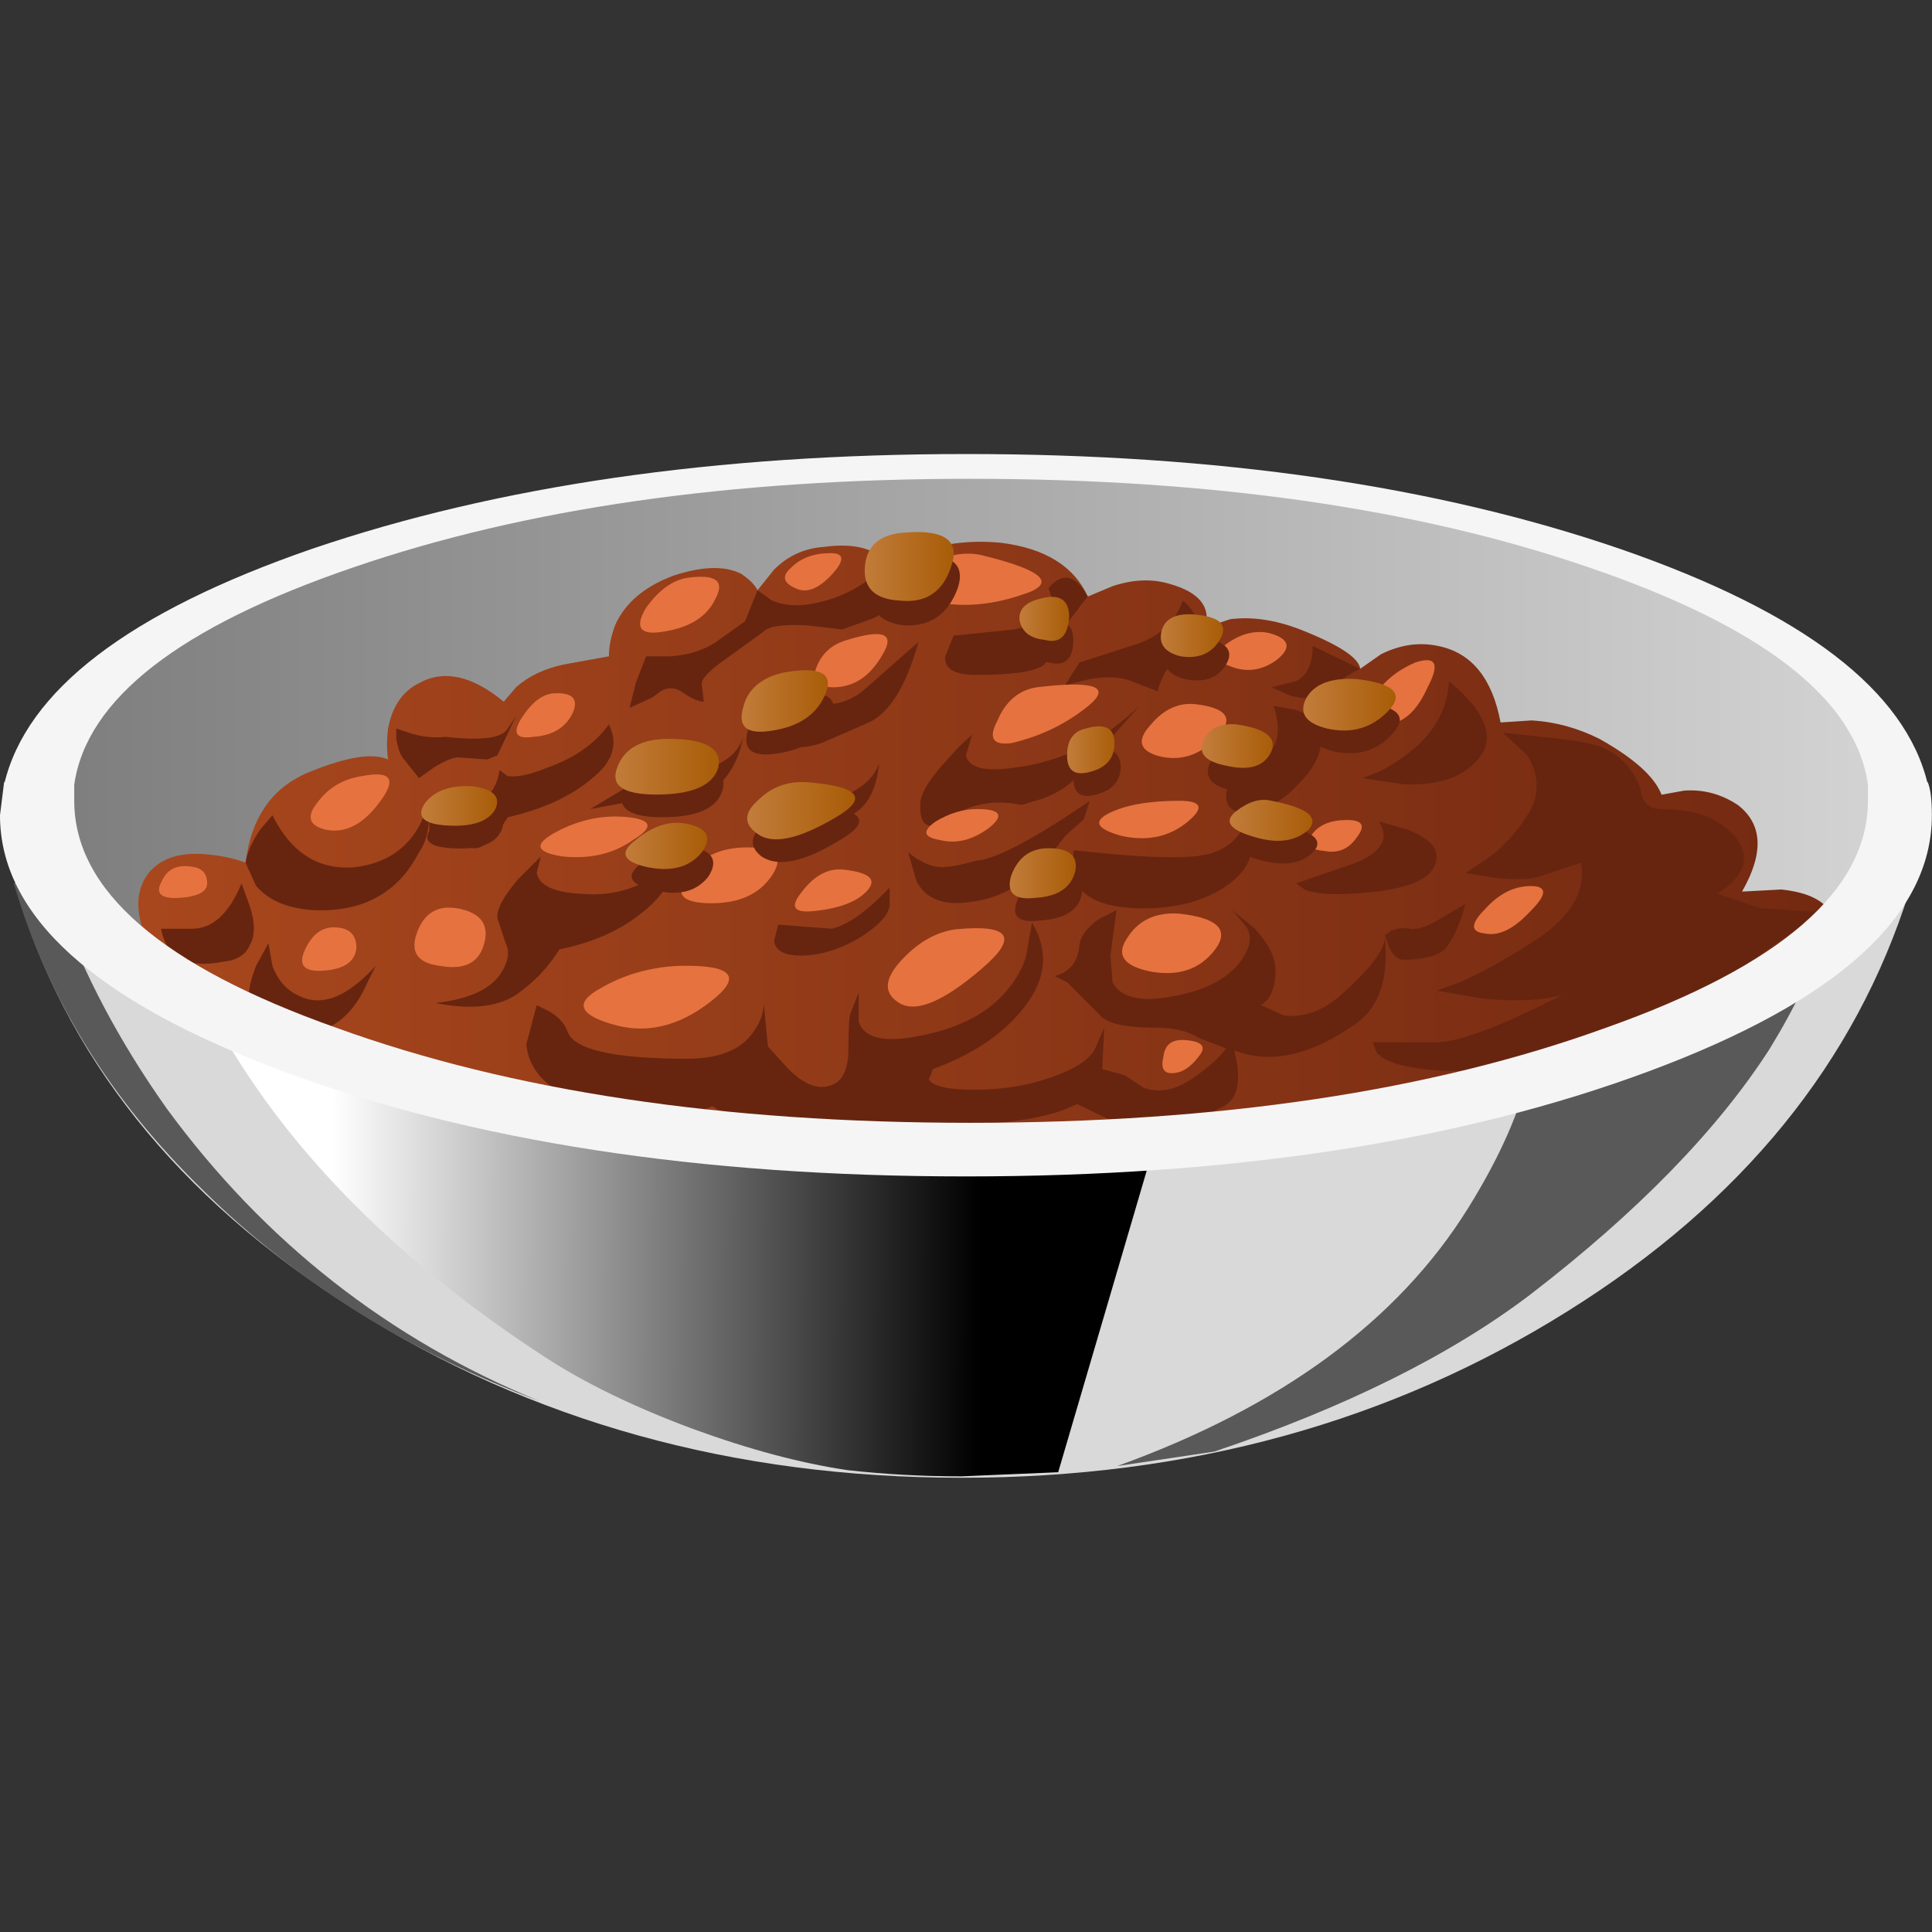 <?xml version="1.0" encoding="UTF-8" standalone="no"?>
<!-- Generator: Adobe Illustrator 15.1.0, SVG Export Plug-In . SVG Version: 6.00 Build 0)  -->

<svg
   xmlns:dc="http://purl.org/dc/elements/1.1/"
   xmlns:cc="http://creativecommons.org/ns#"
   xmlns:rdf="http://www.w3.org/1999/02/22-rdf-syntax-ns#"
   xmlns:svg="http://www.w3.org/2000/svg"
   xmlns="http://www.w3.org/2000/svg"
   xmlns:xlink="http://www.w3.org/1999/xlink"
   xmlns:sodipodi="http://sodipodi.sourceforge.net/DTD/sodipodi-0.dtd"
   xmlns:inkscape="http://www.inkscape.org/namespaces/inkscape"
   version="1.1"
   id="flash0.ai"
   x="0px"
   y="0px"
   width="256"
   height="256"
   viewBox="0 0 256 256"
   xml:space="preserve"
   sodipodi:docname="chili.svg"
   inkscape:version="0.92.4 (5da689c313, 2019-01-14)"><rect x="0" y="0" width="256" height="256" fill="#333333" stroke="none"/><title
   id="title1434">Chili</title><defs
   id="defs625"><linearGradient
     inkscape:collect="always"
     xlink:href="#SVGID_1_"
     id="linearGradient1761"
     gradientUnits="userSpaceOnUse"
     gradientTransform="matrix(1,-0.003,0.003,1,26.061,25.979)"
     x1="-22.458"
     y1="-32.381"
     x2="-6.758"
     y2="-32.381" /></defs><sodipodi:namedview
   pagecolor="#ffffff"
   bordercolor="#666666"
   borderopacity="1"
   objecttolerance="10"
   gridtolerance="10"
   guidetolerance="10"
   inkscape:pageopacity="0"
   inkscape:pageshadow="2"
   inkscape:window-width="1920"
   inkscape:window-height="1025"
   id="namedview623"
   showgrid="false"
   inkscape:zoom="1.9842711"
   inkscape:cx="164.58858"
   inkscape:cy="85.947445"
   inkscape:window-x="-8"
   inkscape:window-y="-8"
   inkscape:window-maximized="1"
   inkscape:current-layer="flash0.ai"
   fit-margin-top="0"
   fit-margin-left="0"
   fit-margin-right="0"
   fit-margin-bottom="0" />
<symbol
   id="flash0.ai_x5F_7_x2F_Layer_18_x2F__x3C_Path_x3E__x5F_27"
   viewBox="0.025 -0.8 0.975 0.805"
   transform="translate(-5.549,213.95)">
	<g
   id="Layer_1_28_">
		<path
   style="clip-rule:evenodd;fill:#e67240;fill-rule:evenodd"
   d="M 0.6,0 C 1,-0.033 1.1,-0.167 0.9,-0.4 0.7,-0.667 0.483,-0.8 0.25,-0.8 c -0.2,0 -0.267,0.133 -0.2,0.4 0.033,0.3 0.217,0.433 0.55,0.4 z"
   id="path2"
   inkscape:connector-curvature="0" />
	</g>
</symbol>
<symbol
   id="flash0.ai_x5F_7_x2F_Layer_18_x2F__x3C_Path_x3E__x5F_28"
   viewBox="-0.025 -1.163 1.675 1.163"
   transform="translate(-5.549,213.95)">
	<g
   id="Layer_1_27_">
		<path
   style="clip-rule:evenodd;fill:#e67240;fill-rule:evenodd"
   d="m 1.35,0 c 0.4,0 0.4,-0.2 0,-0.6 -0.4,-0.433 -0.767,-0.617 -1.1,-0.55 -0.367,0.033 -0.367,0.233 0,0.6 C 0.583,-0.183 0.95,0 1.35,0 Z"
   id="path6"
   inkscape:connector-curvature="0" />
	</g>
</symbol>
<symbol
   id="flash0.ai_x5F_7_x2F_Layer_18_x2F__x3C_Path_x3E__x5F_29"
   viewBox="-0.022 -1.55 1.641 1.557"
   transform="translate(-5.549,213.95)">
	<g
   id="Layer_1_26_">
		<path
   style="clip-rule:evenodd;fill:#e67240;fill-rule:evenodd"
   d="m 1.45,-0.65 c -0.267,-0.6 -0.617,-0.9 -1.05,-0.9 -0.433,0 -0.533,0.2 -0.3,0.6 0.233,0.4 0.583,0.7 1.05,0.9 0.5,0.167 0.6,-0.033 0.3,-0.6 z"
   id="path10"
   inkscape:connector-curvature="0" />
	</g>
</symbol>
<symbol
   id="flash0.ai_x5F_7_x2F_Layer_18_x2F__x3C_Path_x3E__x5F_30"
   viewBox="-0.038 -0.896 1.671 0.918"
   transform="translate(-5.549,213.95)">
	<g
   id="Layer_1_25_">
		<path
   style="clip-rule:evenodd;fill:#e67240;fill-rule:evenodd"
   d="M 1.2,0 C 1.7,-0.133 1.766,-0.35 1.4,-0.65 1.033,-0.917 0.65,-0.967 0.25,-0.8 -0.117,-0.667 -0.133,-0.483 0.2,-0.25 0.533,-0.017 0.867,0.067 1.2,0 Z"
   id="path14"
   inkscape:connector-curvature="0" />
	</g>
</symbol>
<symbol
   id="flash0.ai_x5F_7_x2F_Layer_18_x2F__x3C_Path_x3E__x5F_31"
   viewBox="-0.028 -0.768 1.284 0.768"
   transform="translate(-5.549,213.95)">
	<g
   id="Layer_1_24_">
		<path
   style="clip-rule:evenodd;fill:#e67240;fill-rule:evenodd"
   d="m 0.9,0 c 0.367,0 0.45,-0.133 0.25,-0.4 -0.2,-0.3 -0.467,-0.417 -0.8,-0.35 -0.367,0.033 -0.467,0.167 -0.3,0.4 C 0.217,-0.117 0.5,0 0.9,0 Z"
   id="path18"
   inkscape:connector-curvature="0" />
	</g>
</symbol>
<symbol
   id="flash0.ai_x5F_7_x2F_Layer_18_x2F__x3C_Path_x3E__x5F_32"
   viewBox="-0.018 -1.442 2.4 1.446"
   transform="translate(-5.549,213.95)">
	<g
   id="Layer_1_23_">
		<path
   style="clip-rule:evenodd;fill:#e67240;fill-rule:evenodd"
   d="M 1.35,0 C 2.283,-0.1 2.583,-0.383 2.25,-0.85 1.883,-1.35 1.35,-1.533 0.65,-1.4 0.017,-1.267 -0.167,-1 0.1,-0.6 0.367,-0.167 0.783,0.033 1.35,0 Z"
   id="path22"
   inkscape:connector-curvature="0" />
	</g>
</symbol>
<symbol
   id="flash0.ai_x5F_7_x2F_Layer_18_x2F__x3C_Path_x3E__x5F_33"
   viewBox="-0.027 -1.919 2.821 1.899"
   transform="translate(-5.549,213.95)">
	<g
   id="Layer_1_22_">
		<path
   style="clip-rule:evenodd;fill:#e67240;fill-rule:evenodd"
   d="M 1.6,-0.05 C 2.933,0.083 3.15,-0.233 2.25,-1 1.283,-1.833 0.6,-2.1 0.2,-1.8 c -0.333,0.233 -0.3,0.566 0.1,1 0.4,0.433 0.833,0.683 1.3,0.75 z"
   id="path26"
   inkscape:connector-curvature="0" />
	</g>
</symbol>
<symbol
   id="flash0.ai_x5F_7_x2F_Layer_18_x2F__x3C_Path_x3E__x5F_34"
   viewBox="-0.027 -0.788 1.743 0.788"
   transform="translate(-5.549,213.95)">
	<g
   id="Layer_1_21_">
		<path
   style="clip-rule:evenodd;fill:#e67240;fill-rule:evenodd"
   d="M 1.2,0 C 1.766,0 1.867,-0.15 1.5,-0.45 1.1,-0.75 0.7,-0.85 0.3,-0.75 -0.1,-0.683 -0.133,-0.533 0.2,-0.3 0.533,-0.1 0.867,0 1.2,0 Z"
   id="path30"
   inkscape:connector-curvature="0" />
	</g>
</symbol>
<symbol
   id="flash0.ai_x5F_7_x2F_Layer_18_x2F__x3C_Path_x3E__x5F_35"
   viewBox="-0.04 -0.907 2.406 0.907"
   transform="translate(-5.549,213.95)">
	<g
   id="Layer_1_20_">
		<path
   style="clip-rule:evenodd;fill:#e67240;fill-rule:evenodd"
   d="M 1.9,0 C 2.467,0 2.517,-0.183 2.05,-0.55 1.617,-0.883 1.1,-0.983 0.5,-0.85 -0.1,-0.683 -0.2,-0.5 0.2,-0.3 0.6,-0.1 1.167,0 1.9,0 Z"
   id="path34"
   inkscape:connector-curvature="0" />
	</g>
</symbol>
<symbol
   id="flash0.ai_x5F_7_x2F_Layer_18_x2F__x3C_Path_x3E__x5F_36"
   viewBox="0 -1.25 1.766 1.289"
   transform="translate(-5.549,213.95)">
	<g
   id="Layer_1_19_">
		<path
   style="clip-rule:evenodd;fill:#e67240;fill-rule:evenodd"
   d="m 1.65,-0.45 c -0.3,-0.533 -0.7,-0.8 -1.2,-0.8 -0.4,0 -0.534,0.167 -0.4,0.5 0.134,0.333 0.383,0.55 0.75,0.65 0.867,0.267 1.15,0.15 0.85,-0.35 z"
   id="path38"
   inkscape:connector-curvature="0" />
	</g>
</symbol>
<symbol
   id="flash0.ai_x5F_7_x2F_Layer_18_x2F__x3C_Path_x3E__x5F_37"
   viewBox="-0.017 -1.413 2.561 1.429"
   transform="translate(-5.549,213.95)">
	<g
   id="Layer_1_18_">
		<path
   style="clip-rule:evenodd;fill:#e67240;fill-rule:evenodd"
   d="M 2.3,-0.5 C 1.767,-0.933 1.15,-1.233 0.45,-1.4 c -0.467,-0.067 -0.583,0.117 -0.35,0.55 0.2,0.467 0.517,0.733 0.95,0.8 1.4,0.167 1.817,0.017 1.25,-0.45 z"
   id="path42"
   inkscape:connector-curvature="0" />
	</g>
</symbol>
<symbol
   id="flash0.ai_x5F_7_x2F_Layer_18_x2F__x3C_Path_x3E__x5F_38"
   viewBox="-0.008 -1.297 2.05 1.311"
   transform="translate(-5.549,213.95)">
	<g
   id="Layer_1_17_">
		<path
   style="clip-rule:evenodd;fill:#e67240;fill-rule:evenodd"
   d="M 1.35,0 C 2.083,-0.1 2.233,-0.367 1.8,-0.8 1.4,-1.233 0.933,-1.383 0.4,-1.25 -0.067,-1.117 -0.133,-0.867 0.2,-0.5 0.533,-0.1 0.917,0.067 1.35,0 Z"
   id="path46"
   inkscape:connector-curvature="0" />
	</g>
</symbol>
<symbol
   id="flash0.ai_x5F_7_x2F_Layer_18_x2F__x3C_Path_x3E__x5F_39"
   viewBox="-0.025 -1.253 3.321 1.241"
   transform="translate(-5.549,213.95)">
	<g
   id="Layer_1_16_">
		<path
   style="clip-rule:evenodd;fill:#e67240;fill-rule:evenodd"
   d="M 1.85,-0.05 C 3.35,-0.417 3.683,-0.734 2.85,-1 1.983,-1.3 1.167,-1.333 0.4,-1.1 c -0.566,0.2 -0.566,0.45 0,0.75 0.533,0.3 1.017,0.4 1.45,0.3 z"
   id="path50"
   inkscape:connector-curvature="0" />
	</g>
</symbol>
<symbol
   id="flash0.ai_x5F_7_x2F_Layer_18_x2F__x3C_Path_x3E__x5F_40"
   viewBox="-0.053 -0.903 1.366 0.903"
   transform="translate(-5.549,213.95)">
	<g
   id="Layer_1_15_">
		<path
   style="clip-rule:evenodd;fill:#e67240;fill-rule:evenodd"
   d="M 1.05,0 C 1.383,0 1.4,-0.167 1.1,-0.5 0.767,-0.867 0.467,-0.983 0.2,-0.85 -0.1,-0.717 -0.133,-0.55 0.1,-0.35 0.333,-0.117 0.65,0 1.05,0 Z"
   id="path54"
   inkscape:connector-curvature="0" />
	</g>
</symbol>
<symbol
   id="flash0.ai_x5F_7_x2F_Layer_18_x2F__x3C_Path_x3E__x5F_41"
   viewBox="-0.028 -1.326 1.915 1.354"
   transform="translate(-5.549,213.95)">
	<g
   id="Layer_1_14_">
		<path
   style="clip-rule:evenodd;fill:#e67240;fill-rule:evenodd"
   d="M 1.8,-0.5 C 1.6,-0.933 1.183,-1.2 0.55,-1.3 -0.017,-1.4 -0.167,-1.217 0.1,-0.75 0.4,-0.317 0.733,-0.067 1.1,0 1.8,0.1 2.033,-0.067 1.8,-0.5 Z"
   id="path58"
   inkscape:connector-curvature="0" />
	</g>
</symbol>
<symbol
   id="flash0.ai_x5F_7_x2F_Layer_18_x2F__x3C_Path_x3E__x5F_42"
   viewBox="-0.022 -1.065 1.417 1.07"
   transform="translate(-5.549,213.95)">
	<g
   id="Layer_1_13_">
		<path
   style="clip-rule:evenodd;fill:#e67240;fill-rule:evenodd"
   d="M 1.35,-0.45 C 1.183,-0.817 0.867,-1.017 0.4,-1.05 -0.033,-1.117 -0.133,-0.967 0.1,-0.6 0.333,-0.233 0.583,-0.033 0.85,0 1.317,0.033 1.483,-0.117 1.35,-0.45 Z"
   id="path62"
   inkscape:connector-curvature="0" />
	</g>
</symbol>
<symbol
   id="flash0.ai_x5F_7_x2F_Layer_18_x2F__x3C_Path_x3E__x5F_43"
   viewBox="-0.041 -0.967 2.592 0.985"
   transform="translate(-5.549,213.95)">
	<g
   id="Layer_1_12_">
		<path
   style="clip-rule:evenodd;fill:#e67240;fill-rule:evenodd"
   d="m 2.1,0 c 0.566,-0.067 0.6,-0.25 0.1,-0.55 -0.467,-0.333 -1.034,-0.467 -1.7,-0.4 -0.667,0.1 -0.717,0.3 -0.15,0.6 C 0.917,-0.05 1.5,0.067 2.1,0 Z"
   id="path66"
   inkscape:connector-curvature="0" />
	</g>
</symbol>
<symbol
   id="flash0.ai_x5F_7_x2F_Layer_18_x2F__x3C_Path_x3E__x5F_44"
   viewBox="-0.012 -1.015 1.856 1.019"
   transform="translate(-5.549,213.95)">
	<g
   id="Layer_1_11_">
		<path
   style="clip-rule:evenodd;fill:#e67240;fill-rule:evenodd"
   d="M 1.15,0 C 1.783,-0.067 1.983,-0.233 1.75,-0.5 1.517,-0.767 1.1,-0.933 0.5,-1 c -0.533,-0.067 -0.65,0.083 -0.35,0.45 0.3,0.4 0.633,0.583 1,0.55 z"
   id="path70"
   inkscape:connector-curvature="0" />
	</g>
</symbol>
<symbol
   id="flash0.ai_x5F_7_x2F_Layer_18_x2F__x3C_Path_x3E__x5F_45"
   viewBox="-0.033 -1.35 2.333 1.353"
   transform="translate(-5.549,213.95)">
	<g
   id="Layer_1_10_">
		<path
   style="clip-rule:evenodd;fill:#e67240;fill-rule:evenodd"
   d="M 1.7,0 C 2.3,-0.033 2.45,-0.267 2.15,-0.7 1.85,-1.133 1.367,-1.35 0.7,-1.35 c -0.733,0 -0.917,0.233 -0.55,0.7 C 0.483,-0.183 1,0.033 1.7,0 Z"
   id="path74"
   inkscape:connector-curvature="0" />
	</g>
</symbol>
<symbol
   id="flash0.ai_x5F_7_x2F_Layer_18_x2F__x3C_Path_x3E__x5F_46"
   viewBox="-0.028 -1.428 1.725 1.441"
   transform="translate(-5.549,213.95)">
	<g
   id="Layer_1_9_">
		<path
   style="clip-rule:evenodd;fill:#e67240;fill-rule:evenodd"
   d="M 1.2,-0.05 C 1.633,-0.183 1.783,-0.467 1.65,-0.9 1.517,-1.333 1.167,-1.5 0.6,-1.4 c -0.567,0.067 -0.75,0.35 -0.55,0.85 0.2,0.5 0.583,0.667 1.15,0.5 z"
   id="path78"
   inkscape:connector-curvature="0" />
	</g>
</symbol>
<symbol
   id="flash0.ai_x5F_7_x2F_Layer_18_x2F__x3C_Path_x3E__x5F_47"
   viewBox="-0.016 -1.054 1.316 1.054"
   transform="translate(-5.549,213.95)">
	<g
   id="Layer_1_8_">
		<path
   style="clip-rule:evenodd;fill:#e67240;fill-rule:evenodd"
   d="M 0.75,0 C 1.117,0 1.3,-0.167 1.3,-0.5 1.267,-0.833 1,-1.017 0.5,-1.05 0.033,-1.084 -0.117,-0.917 0.05,-0.55 0.217,-0.183 0.45,0 0.75,0 Z"
   id="path82"
   inkscape:connector-curvature="0" />
	</g>
</symbol>
<symbol
   id="flash0.ai_x5F_7_x2F_Layer_18_x2F__x3C_Path_x3E__x5F_48"
   viewBox="-0.016 -0.755 1.166 0.773"
   transform="translate(-5.549,213.95)">
	<g
   id="Layer_1_7_">
		<path
   style="clip-rule:evenodd;fill:#e67240;fill-rule:evenodd"
   d="M 0.8,0 C 1.033,-0.033 1.15,-0.167 1.15,-0.4 1.15,-0.6 0.933,-0.717 0.5,-0.75 0.033,-0.783 -0.117,-0.65 0.05,-0.35 0.183,-0.05 0.433,0.067 0.8,0 Z"
   id="path86"
   inkscape:connector-curvature="0" />
	</g>
</symbol>
<symbol
   id="flash0.ai_x5F_7_x2F_Layer_18_x2F__x3C_Path_x3E__x5F_49"
   viewBox="-0.01 -1.324 1.909 1.362"
   transform="translate(-5.549,213.95)">
	<g
   id="Layer_1_6_">
		<path
   style="clip-rule:evenodd;fill:#e67240;fill-rule:evenodd"
   d="M 1.65,-0.65 C 1.25,-1.183 0.817,-1.4 0.35,-1.3 c -0.4,0.1 -0.467,0.316 -0.2,0.65 0.267,0.367 0.633,0.583 1.1,0.65 0.7,0.133 0.833,-0.083 0.4,-0.65 z"
   id="path90"
   inkscape:connector-curvature="0" />
	</g>
</symbol>
<symbol
   id="flash0.ai_x5F_7_x2F_Layer_18_x2F__x3C_Path_x3E__x5F_50"
   viewBox="0.005 -1.518 3.522 1.521"
   transform="translate(-5.549,213.95)">
	<g
   id="Layer_1_5_">
		<path
   style="clip-rule:evenodd;fill:#e67240;fill-rule:evenodd"
   d="M 3.1,-0.85 C 2.3,-1.483 1.483,-1.667 0.65,-1.4 -0.117,-1.167 -0.2,-0.883 0.4,-0.55 0.967,-0.217 1.6,-0.033 2.3,0 3.6,0.033 3.867,-0.25 3.1,-0.85 Z"
   id="path94"
   inkscape:connector-curvature="0" />
	</g>
</symbol>
<symbol
   id="flash0.ai_x5F_7_x2F_Layer_18_x2F__x3C_Path_x3E__x5F_54"
   viewBox="0 -12.55 12.75 12.55"
   transform="translate(-5.549,213.95)">
	<g
   id="Layer_1_4_">
		<path
   style="clip-rule:evenodd;fill:#595959;fill-rule:evenodd"
   d="m 12.75,-12.55 c -3.2,1.2 -5.917,2.9 -8.15,5.1 C 2.333,-5.25 0.8,-2.767 0,0 L 0.35,-0.1 1.1,-0.55 c 0.6,-1.667 1.467,-3.3 2.6,-4.9 2.367,-3.233 5.383,-5.6 9.05,-7.1 z"
   id="path98"
   inkscape:connector-curvature="0" />
	</g>
</symbol>
<symbol
   id="flash0.ai_x5F_7_x2F_Layer_18_x2F__x3C_Path_x3E__x5F_55"
   viewBox="0 -13.05 17.2 13.05"
   transform="translate(-5.549,213.95)">
	<g
   id="Layer_1_3_">
		<path
   style="clip-rule:evenodd;fill:#595959;fill-rule:evenodd"
   d="M 10.15,-1.5 C 13.217,-1.1 15.567,-0.6 17.2,0 16.9,-0.933 16.433,-1.917 15.8,-2.95 14.533,-4.917 12.6,-6.9 10,-8.9 8.067,-10.367 5.517,-11.633 2.35,-12.7 L 0,-13.05 c 3.967,1.433 6.8,3.517 8.5,6.25 0.767,1.233 1.267,2.367 1.5,3.4 0.033,0.267 0.083,0.9 0.15,1.9 z"
   id="path102"
   inkscape:connector-curvature="0" />
	</g>
</symbol>
<symbol
   id="flash0.ai_x5F_7_x2F_Layer_18_x2F__x3C_Path_x3E__x5F_56"
   viewBox="0 -12.7 24.3 12.7"
   transform="translate(-5.549,213.95)">
	<g
   id="Layer_1_2_">
		
			<linearGradient
   id="SVGID_1_"
   gradientUnits="userSpaceOnUse"
   x1="-22.458"
   y1="-32.381"
   x2="-6.758"
   y2="-32.381"
   gradientTransform="matrix(1,-0.003,0.003,1,26.061,25.979)">
			<stop
   offset="0"
   style="stop-color:#FFFFFF"
   id="stop106" />
			<stop
   offset="1"
   style="stop-color:#000000"
   id="stop108" />
		</linearGradient>
		<path
   style="clip-rule:evenodd;fill:url(#linearGradient1761);fill-rule:evenodd"
   d="m 24.3,-1.7 -3.2,-10.9 -2.35,-0.1 c -0.933,0 -1.85,0.05 -2.75,0.15 -1.133,0.167 -2.383,0.5 -3.75,1 -1.433,0.533 -2.633,1.117 -3.6,1.75 -3.066,2 -5.433,4.233 -7.1,6.7 C 0.717,-1.867 0.2,-0.833 0,0 l 2.65,-0.55 c 4.6,-0.867 10.033,-1.3 16.3,-1.3 1.867,0 3.65,0.05 5.35,0.15 z"
   id="path111"
   inkscape:connector-curvature="0" />
	</g>
</symbol>

<g
   id="g604"
   transform="matrix(7.293,0,0,7.293,-40.471,-110.86)">
		<path
   inkscape:connector-curvature="0"
   id="path367"
   d="m 40.087,31.438 0.15,-0.037 c -0.975,3.1 -3.037,5.638 -6.188,7.612 -3.225,2.025 -6.9,3.037 -11.025,3.037 -4.149,0 -7.837,-1.024 -11.063,-3.074 -3.2,-2.025 -5.25,-4.601 -6.149,-7.726 l 0.263,0.075 c 1,0.75 3.062,1.362 6.188,1.838 3.225,0.5 6.862,0.75 10.912,0.75 3.975,0 7.524,-0.238 10.65,-0.713 3.1,-0.45 5.187,-1.037 6.262,-1.762 z"
   style="clip-rule:evenodd;fill:#d9d9d9;fill-rule:evenodd" />
		
			<use
   x="0"
   id="use369"
   style="overflow:visible;opacity:0.719;enable-background:new"
   transform="matrix(0.75,0,0,-0.75,13.112,192.962)"
   y="-12.7"
   height="12.7"
   width="24.3"
   xlink:href="#flash0.ai_x5F_7_x2F_Layer_18_x2F__x3C_Path_x3E__x5F_56" />
		
			<use
   x="0"
   id="use371"
   style="overflow:visible;opacity:0.16;enable-background:new"
   transform="matrix(0.75,0,0,-0.75,30.011,192.512)"
   y="-13.05"
   height="13.05"
   width="17.2"
   xlink:href="#flash0.ai_x5F_7_x2F_Layer_18_x2F__x3C_Path_x3E__x5F_55" />
		
			<use
   x="0"
   id="use373"
   style="overflow:visible;opacity:0.32;enable-background:new"
   transform="matrix(0.75,0,0,-0.75,9.962,191.712)"
   y="-12.55"
   height="12.55"
   width="12.75"
   xlink:href="#flash0.ai_x5F_7_x2F_Layer_18_x2F__x3C_Path_x3E__x5F_54" />
		
			<linearGradient
   gradientTransform="matrix(0.75,0,0,0.75,5.55,23.45)"
   y2="8.601"
   x2="46.05"
   y1="8.601"
   x1="0.8"
   gradientUnits="userSpaceOnUse"
   id="SVGID_19_">
			<stop
   id="stop375"
   style="stop-color:#7D7D7D"
   offset="0" />
			<stop
   id="stop377"
   style="stop-color:#D4D4D4"
   offset="1" />
		</linearGradient>
		<path
   inkscape:connector-curvature="0"
   id="path380"
   d="m 35.1,25.4 c 3.325,1.25 4.987,2.75 4.987,4.5 0,1.775 -1.662,3.275 -4.987,4.5 -3.3,1.25 -7.3,1.875 -12,1.875 -4.675,0 -8.675,-0.625 -12,-1.875 -3.3,-1.225 -4.95,-2.725 -4.95,-4.5 0,-1.75 1.65,-3.25 4.95,-4.5 3.325,-1.25 7.325,-1.875 12,-1.875 4.7,0 8.7,0.625 12,1.875 z"
   style="clip-rule:evenodd;fill:url(#SVGID_19_);fill-rule:evenodd" />
		<path
   inkscape:connector-curvature="0"
   id="path382"
   d="M 40.575,29.45 H 39.487 C 39.262,27.9 37.575,26.588 34.424,25.512 31.3,24.438 27.55,23.9 23.175,23.9 c -4.35,0 -8.087,0.537 -11.213,1.612 C 8.813,26.588 7.125,27.9 6.899,29.45 H 5.625 c 0.4,-1.7 2.262,-3.125 5.587,-4.275 3.375,-1.149 7.338,-1.725 11.888,-1.725 4.575,0 8.537,0.575 11.888,1.725 3.325,1.15 5.187,2.575 5.587,4.275 z"
   style="clip-rule:evenodd;fill:#f5f5f5;fill-rule:evenodd" />
		
			<linearGradient
   gradientTransform="matrix(0.75,0,0,0.75,5.55,23.45)"
   y2="9.398"
   x2="44.438"
   y1="9.398"
   x1="3.352"
   gradientUnits="userSpaceOnUse"
   id="SVGID_20_">
			<stop
   id="stop384"
   style="stop-color:#A8471D"
   offset="0" />
			<stop
   id="stop386"
   style="stop-color:#732911"
   offset="1" />
		</linearGradient>
		<path
   inkscape:connector-curvature="0"
   id="path389"
   d="m 37.5,33.163 c -0.801,0.399 -1.676,0.763 -2.625,1.087 -0.976,0.325 -2.663,0.688 -5.063,1.088 -3,0.475 -5.5,0.675 -7.5,0.6 -2.025,-0.075 -4.6,-0.463 -7.726,-1.162 -2.725,-0.625 -4.4,-1.112 -5.024,-1.463 l -1.013,-0.45 c -0.525,-0.774 -0.625,-1.374 -0.3,-1.8 0.225,-0.275 0.587,-0.388 1.087,-0.337 0.25,0.024 0.475,0.074 0.676,0.149 0.1,-0.825 0.487,-1.375 1.162,-1.649 C 11.85,28.95 12.325,28.875 12.6,29 c -0.025,-0.175 -0.025,-0.362 0,-0.563 0.075,-0.399 0.263,-0.675 0.563,-0.825 0.45,-0.249 0.962,-0.137 1.538,0.338 l 0.225,-0.263 c 0.225,-0.2 0.512,-0.337 0.862,-0.412 l 0.825,-0.15 c 0,-0.175 0.037,-0.362 0.112,-0.563 0.175,-0.399 0.525,-0.699 1.05,-0.899 0.525,-0.175 0.938,-0.188 1.238,-0.038 0.149,0.1 0.25,0.2 0.3,0.3 l 0.3,-0.375 c 0.25,-0.249 0.55,-0.388 0.9,-0.412 0.549,-0.075 0.938,0.024 1.162,0.3 l 0.6,-0.225 c 0.476,-0.15 0.963,-0.2 1.463,-0.15 0.8,0.1 1.325,0.426 1.575,0.976 l 0.45,-0.188 c 0.375,-0.126 0.725,-0.138 1.05,-0.038 0.524,0.15 0.737,0.413 0.638,0.788 l 0.449,-0.15 c 0.4,-0.05 0.825,0.013 1.275,0.188 0.7,0.275 1.063,0.513 1.088,0.713 l 0.375,-0.263 c 0.35,-0.175 0.7,-0.226 1.05,-0.15 0.6,0.125 0.975,0.588 1.125,1.388 l 0.563,-0.037 c 0.425,0.024 0.838,0.137 1.237,0.337 0.625,0.351 1,0.688 1.125,1.013 l 0.412,-0.075 c 0.351,-0.024 0.676,0.063 0.976,0.263 0.449,0.348 0.474,0.872 0.074,1.572 l 0.712,-0.038 c 0.5,0.051 0.813,0.213 0.938,0.488 0.15,0.325 -0.3,0.763 -1.35,1.313 z"
   style="clip-rule:evenodd;fill:url(#SVGID_20_);fill-rule:evenodd" />
		<g
   id="g435">
			<path
   inkscape:connector-curvature="0"
   id="path391"
   d="m 9.938,31.25 0.149,0.413 c 0.1,0.3 0.1,0.537 0,0.712 -0.074,0.175 -0.237,0.275 -0.487,0.3 -0.65,0.126 -1.025,-0.074 -1.125,-0.6 h 0.563 c 0.374,0 0.674,-0.275 0.9,-0.825 z"
   style="clip-rule:evenodd;fill:#672510;fill-rule:evenodd" />
			<path
   inkscape:connector-curvature="0"
   id="path393"
   d="m 11.024,33.313 c 0.4,0.175 0.85,-0.013 1.351,-0.563 l -0.15,0.3 c -0.325,0.75 -0.862,1.051 -1.612,0.9 -0.3,-0.075 -0.475,-0.237 -0.525,-0.487 -0.05,-0.15 -0.012,-0.388 0.113,-0.713 l 0.225,-0.412 0.074,0.412 c 0.1,0.275 0.275,0.463 0.524,0.563 z"
   style="clip-rule:evenodd;fill:#672510;fill-rule:evenodd" />
			<path
   inkscape:connector-curvature="0"
   id="path395"
   d="M 24.225,32.375 24.3,31.963 c 0.3,0.5 0.263,1 -0.112,1.5 -0.375,0.5 -0.938,0.887 -1.688,1.162 l -0.075,0.188 C 22.5,34.938 22.775,35 23.25,35 c 0.55,0 1.05,-0.088 1.5,-0.263 0.4,-0.149 0.638,-0.324 0.712,-0.524 l 0.15,-0.338 -0.037,0.75 0.412,0.112 0.338,0.226 c 0.274,0.1 0.563,0.05 0.862,-0.15 0.299,-0.2 0.512,-0.388 0.638,-0.563 l -0.488,-0.188 c -0.2,-0.125 -0.449,-0.188 -0.75,-0.188 -0.575,0 -0.925,-0.075 -1.05,-0.225 l -0.6,-0.601 -0.226,-0.112 c 0.275,-0.075 0.425,-0.263 0.45,-0.563 0.025,-0.175 0.15,-0.337 0.375,-0.487 0.1,-0.05 0.2,-0.1 0.3,-0.15 l -0.112,0.825 0.038,0.487 c 0.149,0.275 0.499,0.362 1.05,0.263 0.6,-0.1 1.025,-0.313 1.274,-0.638 0.2,-0.274 0.226,-0.5 0.075,-0.675 l -0.225,-0.263 0.412,0.338 c 0.25,0.275 0.375,0.525 0.375,0.75 0,0.325 -0.088,0.538 -0.263,0.638 l 0.413,0.188 c 0.375,0.05 0.737,-0.088 1.087,-0.413 0.501,-0.449 0.75,-0.787 0.75,-1.012 0.075,0.75 -0.1,1.274 -0.524,1.574 -0.775,0.55 -1.475,0.726 -2.101,0.525 l -0.112,-0.037 c 0.15,0.575 0.063,0.925 -0.263,1.05 -0.725,0.375 -1.287,0.487 -1.688,0.337 -0.149,-0.05 -0.449,-0.188 -0.899,-0.412 l -0.263,0.112 c -0.851,0.3 -2.588,0.388 -5.213,0.263 C 19.2,35.613 18.812,35.5 18.487,35.3 c -0.575,0.275 -1.25,0.288 -2.025,0.038 -0.85,-0.226 -1.299,-0.613 -1.35,-1.163 l 0.188,-0.712 0.225,0.112 c 0.175,0.1 0.288,0.225 0.338,0.375 0.125,0.325 0.85,0.487 2.175,0.487 0.575,0 0.976,-0.162 1.2,-0.487 0.125,-0.175 0.188,-0.351 0.188,-0.525 l 0.075,0.788 0.375,0.412 c 0.275,0.275 0.524,0.375 0.75,0.3 0.2,-0.05 0.313,-0.237 0.337,-0.563 0,-0.449 0.013,-0.699 0.038,-0.75 l 0.149,-0.375 v 0.525 c 0.1,0.3 0.463,0.388 1.088,0.263 0.675,-0.125 1.188,-0.375 1.537,-0.75 0.275,-0.299 0.424,-0.6 0.45,-0.9 z"
   style="clip-rule:evenodd;fill:#672510;fill-rule:evenodd" />
			<path
   inkscape:connector-curvature="0"
   id="path397"
   d="m 37.537,31.7 1.088,0.075 -2.663,1.875 c -0.449,0.35 -1.199,0.625 -2.25,0.825 -0.95,0.175 -1.712,0.225 -2.287,0.15 -0.45,-0.05 -0.737,-0.149 -0.862,-0.3 l -0.075,-0.188 h 1.2 c 0.425,-0.024 1.175,-0.313 2.25,-0.862 -0.325,0.1 -0.801,0.125 -1.425,0.075 L 31.65,33.2 32.063,33.05 c 0.35,-0.149 0.762,-0.375 1.237,-0.675 0.75,-0.45 1.075,-0.95 0.975,-1.5 l -0.787,0.263 c -0.225,0.05 -0.513,0.05 -0.862,0 l -0.45,-0.075 0.338,-0.225 c 0.3,-0.2 0.563,-0.475 0.787,-0.825 0.224,-0.35 0.225,-0.713 0,-1.088 l -0.45,-0.412 0.713,0.075 c 0.524,0.05 0.887,0.112 1.087,0.188 0.351,0.149 0.588,0.412 0.713,0.787 0.024,0.226 0.15,0.338 0.375,0.338 0.625,0 1.075,0.175 1.35,0.524 0.275,0.351 0.163,0.688 -0.337,1.013 z"
   style="clip-rule:evenodd;fill:#672510;fill-rule:evenodd" />
			<path
   inkscape:connector-curvature="0"
   id="path399"
   d="m 32.287,29.112 c -0.275,0.25 -0.688,0.362 -1.237,0.338 l -0.75,-0.112 0.3,-0.112 c 0.25,-0.126 0.487,-0.288 0.713,-0.488 0.35,-0.324 0.537,-0.712 0.563,-1.162 0.749,0.624 0.886,1.137 0.411,1.536 z"
   style="clip-rule:evenodd;fill:#672510;fill-rule:evenodd" />
			<path
   inkscape:connector-curvature="0"
   id="path401"
   d="m 30.188,30.875 c 0.475,-0.2 0.612,-0.45 0.412,-0.75 l 0.525,0.15 c 0.375,0.149 0.55,0.324 0.524,0.524 -0.024,0.375 -0.537,0.588 -1.537,0.638 -0.399,0.025 -0.688,0 -0.862,-0.075 L 29.1,31.25 Z"
   style="clip-rule:evenodd;fill:#672510;fill-rule:evenodd" />
			<path
   inkscape:connector-curvature="0"
   id="path403"
   d="m 31.05,32.638 c -0.101,0 -0.188,-0.075 -0.263,-0.225 l -0.075,-0.226 0.113,-0.075 c 0.124,-0.05 0.237,-0.062 0.337,-0.037 0.125,0.024 0.313,-0.037 0.563,-0.188 C 31.85,31.812 32,31.724 32.175,31.624 32.074,32 31.95,32.275 31.8,32.45 c -0.151,0.125 -0.4,0.188 -0.75,0.188 z"
   style="clip-rule:evenodd;fill:#672510;fill-rule:evenodd" />
			<path
   inkscape:connector-curvature="0"
   id="path405"
   d="m 27.225,30.763 c 0.575,-0.05 0.912,-0.325 1.013,-0.825 l 0.037,0.75 c -0.024,0.226 -0.188,0.438 -0.487,0.638 -0.425,0.275 -0.963,0.399 -1.612,0.375 -0.625,-0.024 -1,-0.212 -1.125,-0.563 V 30.65 l 0.787,0.075 c 0.574,0.05 1.037,0.062 1.387,0.038 z"
   style="clip-rule:evenodd;fill:#672510;fill-rule:evenodd" />
			<path
   inkscape:connector-curvature="0"
   id="path407"
   d="m 28.237,29.938 c -0.274,0.051 -0.412,-0.05 -0.412,-0.3 l 0.074,-0.375 0.601,-0.3 c 0.275,-0.175 0.337,-0.487 0.188,-0.938 L 29.1,28.1 c 0.275,0.1 0.426,0.262 0.45,0.487 0.024,0.275 -0.112,0.563 -0.412,0.862 -0.276,0.301 -0.575,0.464 -0.901,0.489 z"
   style="clip-rule:evenodd;fill:#672510;fill-rule:evenodd" />
			<path
   inkscape:connector-curvature="0"
   id="path409"
   d="m 29.587,27.8 c -0.149,0.101 -0.35,0.113 -0.6,0.038 l -0.338,-0.15 0.45,-0.112 c 0.2,-0.1 0.3,-0.313 0.3,-0.638 l 0.863,0.413 C 30.063,27.45 29.838,27.6 29.587,27.8 Z"
   style="clip-rule:evenodd;fill:#672510;fill-rule:evenodd" />
			<path
   inkscape:connector-curvature="0"
   id="path411"
   d="m 23.175,31.588 c -0.476,0.075 -0.8,-0.051 -0.975,-0.375 l -0.15,-0.525 c 0.25,0.2 0.476,0.287 0.675,0.263 0.1,0 0.287,-0.037 0.563,-0.112 0.35,-0.025 1.037,-0.388 2.063,-1.088 l -0.112,0.338 -0.338,0.3 c -0.2,0.275 -0.388,0.487 -0.563,0.638 -0.326,0.323 -0.713,0.51 -1.163,0.561 z"
   style="clip-rule:evenodd;fill:#672510;fill-rule:evenodd" />
			<path
   inkscape:connector-curvature="0"
   id="path413"
   d="m 20.1,32.563 c -0.3,0 -0.462,-0.088 -0.487,-0.263 l 0.075,-0.3 0.975,0.075 c 0.3,-0.075 0.65,-0.325 1.05,-0.75 v 0.3 c 0,0.175 -0.174,0.375 -0.524,0.601 -0.376,0.224 -0.739,0.337 -1.089,0.337 z"
   style="clip-rule:evenodd;fill:#672510;fill-rule:evenodd" />
			<path
   inkscape:connector-curvature="0"
   id="path415"
   d="m 22.462,30.2 c -0.149,0 -0.212,-0.15 -0.188,-0.45 0.025,-0.175 0.188,-0.425 0.488,-0.75 0.149,-0.175 0.3,-0.324 0.449,-0.45 L 23.1,28.925 c 0.051,0.226 0.338,0.301 0.862,0.226 0.851,-0.1 1.613,-0.475 2.288,-1.125 L 25.125,29.3 c -0.15,0.175 -0.363,0.313 -0.638,0.413 l -0.375,0.112 C 23.737,29.75 23.399,29.775 23.099,29.9 Z"
   style="clip-rule:evenodd;fill:#672510;fill-rule:evenodd" />
			<path
   inkscape:connector-curvature="0"
   id="path417"
   d="m 14.737,32.338 -0.15,-0.45 c -0.024,-0.15 0.1,-0.388 0.375,-0.713 0.15,-0.149 0.288,-0.287 0.413,-0.412 l -0.075,0.3 c 0.05,0.226 0.313,0.351 0.787,0.375 0.75,0.075 1.388,-0.2 1.913,-0.825 -0.175,0.525 -0.45,0.925 -0.825,1.2 -0.375,0.3 -0.862,0.513 -1.463,0.638 -0.2,0.325 -0.462,0.6 -0.787,0.825 -0.35,0.225 -0.837,0.275 -1.463,0.149 0.625,-0.074 1.025,-0.262 1.2,-0.563 0.126,-0.2 0.151,-0.375 0.075,-0.524 z"
   style="clip-rule:evenodd;fill:#672510;fill-rule:evenodd" />
			<path
   inkscape:connector-curvature="0"
   id="path419"
   d="m 15.487,29.15 c 0.5,-0.175 0.875,-0.438 1.125,-0.788 0.175,0.351 0.075,0.676 -0.3,0.976 -0.375,0.324 -0.888,0.563 -1.538,0.712 -0.225,0.375 -0.425,0.563 -0.6,0.563 -0.125,0 -0.3,-0.05 -0.525,-0.149 l -0.3,-0.15 v -0.3 c -0.006,0.283 -0.068,0.509 -0.188,0.675 -0.375,0.726 -1,1.075 -1.875,1.05 -0.5,-0.024 -0.862,-0.175 -1.087,-0.449 l -0.188,-0.413 c 0.024,-0.175 0.112,-0.375 0.262,-0.6 l 0.226,-0.263 c 0.35,0.7 0.862,1.013 1.537,0.938 0.7,-0.1 1.138,-0.513 1.313,-1.237 l 0.038,0.188 c 0.3,0.149 0.575,0.137 0.824,-0.038 0.25,-0.2 0.388,-0.425 0.413,-0.675 l 0.149,0.112 c 0.177,0.023 0.415,-0.027 0.714,-0.152 z"
   style="clip-rule:evenodd;fill:#672510;fill-rule:evenodd" />
			<path
   inkscape:connector-curvature="0"
   id="path421"
   d="m 13.649,28.588 c 0.65,0.075 1.025,0.024 1.125,-0.15 l 0.15,-0.225 -0.338,0.712 L 14.399,29 13.875,28.963 c -0.1,0 -0.25,0.063 -0.45,0.188 l -0.263,0.188 -0.3,-0.375 c -0.05,-0.075 -0.087,-0.188 -0.112,-0.338 v -0.188 l 0.225,0.075 c 0.225,0.075 0.45,0.099 0.674,0.075 z"
   style="clip-rule:evenodd;fill:#672510;fill-rule:evenodd" />
			<path
   inkscape:connector-curvature="0"
   id="path423"
   d="m 21.375,26.45 -0.525,0.188 c -0.2,-0.024 -0.412,-0.05 -0.638,-0.075 -0.425,-0.024 -0.687,0.013 -0.787,0.112 -0.275,0.2 -0.5,0.362 -0.675,0.488 -0.325,0.225 -0.475,0.388 -0.45,0.487 l 0.037,0.3 c -0.1,0 -0.237,-0.063 -0.412,-0.188 -0.125,-0.075 -0.25,-0.075 -0.375,0 l -0.15,0.112 -0.412,0.188 0.112,-0.45 0.188,-0.487 h 0.45 c 0.325,-0.024 0.6,-0.112 0.825,-0.263 l 0.524,-0.375 0.226,-0.563 0.263,0.188 c 0.25,0.101 0.524,0.113 0.824,0.038 0.475,-0.1 0.9,-0.338 1.275,-0.713 0.15,0.55 0.05,0.888 -0.3,1.013 z"
   style="clip-rule:evenodd;fill:#672510;fill-rule:evenodd" />
			<path
   inkscape:connector-curvature="0"
   id="path425"
   d="m 18.337,29.188 c 0.4,-0.125 0.638,-0.324 0.713,-0.6 -0.075,0.425 -0.263,0.75 -0.563,0.975 l -0.713,0.45 c -0.125,-0.2 -0.35,-0.287 -0.675,-0.263 l -0.825,0.15 1.313,-0.788 0.113,0.15 c 0.15,0.051 0.362,0.025 0.637,-0.074 z"
   style="clip-rule:evenodd;fill:#672510;fill-rule:evenodd" />
			<path
   inkscape:connector-curvature="0"
   id="path427"
   d="m 19.875,27.763 0.45,0.188 c 0.35,0.1 0.675,0.013 0.975,-0.263 l 0.938,-0.825 c -0.225,0.801 -0.525,1.288 -0.9,1.463 -0.399,0.175 -0.687,0.3 -0.862,0.375 -0.3,0.1 -0.487,0.1 -0.563,0 -0.076,-0.1 -0.1,-0.287 -0.075,-0.563 z"
   style="clip-rule:evenodd;fill:#672510;fill-rule:evenodd" />
			<path
   inkscape:connector-curvature="0"
   id="path429"
   d="m 21.524,29.075 c -0.074,0.675 -0.375,1.013 -0.899,1.013 -0.65,0 -1.013,-0.063 -1.088,-0.188 -0.025,-0.051 0.038,-0.138 0.188,-0.263 0.05,-0.05 0.112,-0.1 0.188,-0.15 l 0.338,0.15 c 0.25,0.075 0.475,0.075 0.675,0 0.299,-0.124 0.499,-0.312 0.598,-0.562 z"
   style="clip-rule:evenodd;fill:#672510;fill-rule:evenodd" />
			<path
   inkscape:connector-curvature="0"
   id="path431"
   d="m 23.287,27.463 c -0.4,0 -0.588,-0.112 -0.563,-0.338 l 0.15,-0.375 1.087,-0.112 c 0.601,-0.1 0.813,-0.351 0.638,-0.75 0.25,-0.3 0.487,-0.25 0.713,0.15 l -0.375,0.487 -0.413,0.75 c -0.149,0.125 -0.562,0.188 -1.237,0.188 z"
   style="clip-rule:evenodd;fill:#672510;fill-rule:evenodd" />
			<path
   inkscape:connector-curvature="0"
   id="path433"
   d="m 24.899,27.65 0.263,-0.413 1.05,-0.337 c 0.425,-0.15 0.7,-0.413 0.825,-0.788 0.176,0.126 0.3,0.362 0.375,0.713 -0.075,0.125 -0.225,0.25 -0.45,0.375 -0.149,0.075 -0.249,0.188 -0.3,0.338 -0.05,0.1 -0.075,0.175 -0.075,0.225 L 26.1,27.575 C 25.925,27.5 25.675,27.487 25.35,27.538 Z"
   style="clip-rule:evenodd;fill:#672510;fill-rule:evenodd" />
		</g>
		
			<use
   id="use437"
   style="overflow:visible;opacity:0.57;enable-background:new"
   transform="matrix(0.75,0,0,-0.75,20.312,193.212)"
   y="-1.518"
   x="0.005"
   height="1.521"
   width="3.522"
   xlink:href="#flash0.ai_x5F_7_x2F_Layer_18_x2F__x3C_Path_x3E__x5F_50" />
		
			<use
   id="use439"
   style="overflow:visible;opacity:0.57;enable-background:new"
   transform="matrix(0.75,0,0,-0.75,15.362,189.762)"
   y="-1.324"
   x="-0.01"
   height="1.362"
   width="1.909"
   xlink:href="#flash0.ai_x5F_7_x2F_Layer_18_x2F__x3C_Path_x3E__x5F_49" />
		
			<use
   id="use441"
   style="overflow:visible;opacity:0.57;enable-background:new"
   transform="matrix(0.75,0,0,-0.75,12.612,191.413)"
   y="-0.755"
   x="-0.016"
   height="0.773"
   width="1.166"
   xlink:href="#flash0.ai_x5F_7_x2F_Layer_18_x2F__x3C_Path_x3E__x5F_48" />
		
			<use
   id="use443"
   style="overflow:visible;opacity:0.57;enable-background:new"
   transform="matrix(0.75,0,0,-0.75,15.212,192.512)"
   y="-1.054"
   x="-0.016"
   height="1.054"
   width="1.316"
   xlink:href="#flash0.ai_x5F_7_x2F_Layer_18_x2F__x3C_Path_x3E__x5F_47" />
		
			<use
   id="use445"
   style="overflow:visible;opacity:0.57;enable-background:new"
   transform="matrix(0.75,0,0,-0.75,17.262,192.163)"
   y="-1.428"
   x="-0.028"
   height="1.441"
   width="1.725"
   xlink:href="#flash0.ai_x5F_7_x2F_Layer_18_x2F__x3C_Path_x3E__x5F_46" />
		
			<use
   id="use447"
   style="overflow:visible;opacity:0.57;enable-background:new"
   transform="matrix(0.75,0,0,-0.75,22.112,191.062)"
   y="-1.35"
   x="-0.033"
   height="1.353"
   width="2.333"
   xlink:href="#flash0.ai_x5F_7_x2F_Layer_18_x2F__x3C_Path_x3E__x5F_45" />
		
			<use
   id="use449"
   style="overflow:visible;opacity:0.57;enable-background:new"
   transform="matrix(0.75,0,0,-0.75,24.162,191.462)"
   y="-1.015"
   x="-0.012"
   height="1.019"
   width="1.856"
   xlink:href="#flash0.ai_x5F_7_x2F_Layer_18_x2F__x3C_Path_x3E__x5F_44" />
		
			<use
   id="use451"
   style="overflow:visible;opacity:0.57;enable-background:new"
   transform="matrix(0.75,0,0,-0.75,19.562,190.512)"
   y="-0.967"
   x="-0.041"
   height="0.985"
   width="2.592"
   xlink:href="#flash0.ai_x5F_7_x2F_Layer_18_x2F__x3C_Path_x3E__x5F_43" />
		
			<use
   id="use453"
   style="overflow:visible;opacity:0.57;enable-background:new"
   transform="matrix(0.75,0,0,-0.75,19.112,188.262)"
   y="-1.065"
   x="-0.022"
   height="1.07"
   width="1.417"
   xlink:href="#flash0.ai_x5F_7_x2F_Layer_18_x2F__x3C_Path_x3E__x5F_42" />
		
			<use
   id="use455"
   style="overflow:visible;opacity:0.57;enable-background:new"
   transform="matrix(0.75,0,0,-0.75,21.362,186.163)"
   y="-1.326"
   x="-0.028"
   height="1.354"
   width="1.915"
   xlink:href="#flash0.ai_x5F_7_x2F_Layer_18_x2F__x3C_Path_x3E__x5F_41" />
		
			<use
   id="use457"
   style="overflow:visible;opacity:0.57;enable-background:new"
   transform="matrix(0.75,0,0,-0.75,24.012,185.713)"
   y="-0.903"
   x="-0.053"
   height="0.903"
   width="1.366"
   xlink:href="#flash0.ai_x5F_7_x2F_Layer_18_x2F__x3C_Path_x3E__x5F_40" />
		
			<use
   id="use459"
   style="overflow:visible;opacity:0.57;enable-background:new"
   transform="matrix(0.75,0,0,-0.75,26.162,185.713)"
   y="-1.253"
   x="-0.025"
   height="1.241"
   width="3.321"
   xlink:href="#flash0.ai_x5F_7_x2F_Layer_18_x2F__x3C_Path_x3E__x5F_39" />
		
			<use
   id="use461"
   style="overflow:visible;opacity:0.57;enable-background:new"
   transform="matrix(0.75,0,0,-0.75,30.462,188.463)"
   y="-1.297"
   x="-0.008"
   height="1.311"
   width="2.05"
   xlink:href="#flash0.ai_x5F_7_x2F_Layer_18_x2F__x3C_Path_x3E__x5F_38" />
		
			<use
   id="use463"
   style="overflow:visible;opacity:0.57;enable-background:new"
   transform="matrix(0.75,0,0,-0.75,27.761,188.113)"
   y="-1.413"
   x="-0.017"
   height="1.429"
   width="2.561"
   xlink:href="#flash0.ai_x5F_7_x2F_Layer_18_x2F__x3C_Path_x3E__x5F_37" />
		
			<use
   id="use465"
   style="overflow:visible;opacity:0.57;enable-background:new"
   transform="matrix(0.75,0,0,-0.75,24.512,187.213)"
   y="-1.25"
   x="0"
   height="1.289"
   width="1.766"
   xlink:href="#flash0.ai_x5F_7_x2F_Layer_18_x2F__x3C_Path_x3E__x5F_36" />
		
			<use
   id="use467"
   style="overflow:visible;opacity:0.57;enable-background:new"
   transform="matrix(0.75,0,0,-0.75,29.712,190.213)"
   y="-0.907"
   x="-0.04"
   height="0.907"
   width="2.406"
   xlink:href="#flash0.ai_x5F_7_x2F_Layer_18_x2F__x3C_Path_x3E__x5F_35" />
		
			<use
   id="use469"
   style="overflow:visible;opacity:0.57;enable-background:new"
   transform="matrix(0.75,0,0,-0.75,26.562,190.363)"
   y="-0.788"
   x="-0.027"
   height="0.788"
   width="1.743"
   xlink:href="#flash0.ai_x5F_7_x2F_Layer_18_x2F__x3C_Path_x3E__x5F_34" />
		
			<use
   id="use471"
   style="overflow:visible;opacity:0.57;enable-background:new"
   transform="matrix(0.75,0,0,-0.75,25.862,192.512)"
   y="-1.919"
   x="-0.027"
   height="1.899"
   width="2.821"
   xlink:href="#flash0.ai_x5F_7_x2F_Layer_18_x2F__x3C_Path_x3E__x5F_33" />
		
			<use
   id="use473"
   style="overflow:visible;opacity:0.57;enable-background:new"
   transform="matrix(0.75,0,0,-0.75,30.112,192.262)"
   y="-1.442"
   x="-0.018"
   height="1.446"
   width="2.4"
   xlink:href="#flash0.ai_x5F_7_x2F_Layer_18_x2F__x3C_Path_x3E__x5F_32" />
		
			<use
   id="use475"
   style="overflow:visible;opacity:0.57;enable-background:new"
   transform="matrix(0.75,0,0,-0.75,33.511,190.562)"
   y="-0.768"
   x="-0.028"
   height="0.768"
   width="1.284"
   xlink:href="#flash0.ai_x5F_7_x2F_Layer_18_x2F__x3C_Path_x3E__x5F_31" />
		
			<use
   id="use477"
   style="overflow:visible;opacity:0.57;enable-background:new"
   transform="matrix(0.75,0,0,-0.75,31.862,187.163)"
   y="-0.896"
   x="-0.038"
   height="0.918"
   width="1.671"
   xlink:href="#flash0.ai_x5F_7_x2F_Layer_18_x2F__x3C_Path_x3E__x5F_30" />
		
			<use
   id="use479"
   style="overflow:visible;opacity:0.57;enable-background:new"
   transform="matrix(0.75,0,0,-0.75,34.562,187.663)"
   y="-1.55"
   x="-0.022"
   height="1.557"
   width="1.641"
   xlink:href="#flash0.ai_x5F_7_x2F_Layer_18_x2F__x3C_Path_x3E__x5F_29" />
		
			<use
   id="use481"
   style="overflow:visible;opacity:0.57;enable-background:new"
   transform="matrix(0.75,0,0,-0.75,36.511,191.762)"
   y="-1.163"
   x="-0.025"
   height="1.163"
   width="1.675"
   xlink:href="#flash0.ai_x5F_7_x2F_Layer_18_x2F__x3C_Path_x3E__x5F_28" />
		
			<use
   id="use483"
   style="overflow:visible;opacity:0.57;enable-background:new"
   transform="matrix(0.75,0,0,-0.75,30.812,194.562)"
   y="-0.8"
   x="0.025"
   height="0.805"
   width="0.975"
   xlink:href="#flash0.ai_x5F_7_x2F_Layer_18_x2F__x3C_Path_x3E__x5F_27" />
		<path
   inkscape:connector-curvature="0"
   id="path485"
   d="m 20.287,29.825 c 0.95,0.075 1.125,0.287 0.525,0.638 -0.65,0.399 -1.125,0.5 -1.425,0.3 -0.226,-0.175 -0.213,-0.375 0.037,-0.6 0.225,-0.25 0.513,-0.362 0.863,-0.338 z"
   style="clip-rule:evenodd;fill:#672510;fill-rule:evenodd" />
		<path
   inkscape:connector-curvature="0"
   id="path487"
   d="m 19.875,27.875 c 0.65,-0.149 0.913,-0.037 0.787,0.338 -0.149,0.375 -0.475,0.6 -0.975,0.675 -0.45,0.075 -0.638,-0.05 -0.563,-0.375 0.101,-0.351 0.351,-0.563 0.751,-0.638 z"
   style="clip-rule:evenodd;fill:#672510;fill-rule:evenodd" />
		<path
   inkscape:connector-curvature="0"
   id="path489"
   d="m 17.813,29.038 c 0.675,0 0.962,0.175 0.862,0.524 -0.1,0.325 -0.462,0.487 -1.088,0.487 -0.6,0 -0.837,-0.162 -0.712,-0.487 0.125,-0.349 0.437,-0.524 0.938,-0.524 z"
   style="clip-rule:evenodd;fill:#672510;fill-rule:evenodd" />
		<path
   inkscape:connector-curvature="0"
   id="path491"
   d="m 18.075,30.575 c 0.425,0.075 0.537,0.263 0.337,0.563 -0.225,0.275 -0.563,0.351 -1.013,0.225 -0.425,-0.1 -0.487,-0.262 -0.188,-0.487 0.302,-0.251 0.589,-0.351 0.864,-0.301 z"
   style="clip-rule:evenodd;fill:#672510;fill-rule:evenodd" />
		<path
   inkscape:connector-curvature="0"
   id="path493"
   d="m 22.125,25.288 c 0.699,-0.051 0.975,0.149 0.825,0.6 -0.175,0.475 -0.501,0.7 -0.976,0.675 -0.425,-0.05 -0.625,-0.263 -0.6,-0.638 0.026,-0.4 0.276,-0.612 0.751,-0.637 z"
   style="clip-rule:evenodd;fill:#672510;fill-rule:evenodd" />
		<path
   inkscape:connector-curvature="0"
   id="path495"
   d="m 27.412,26.788 c 0.426,0.074 0.563,0.237 0.413,0.487 -0.15,0.25 -0.4,0.337 -0.75,0.263 -0.301,-0.075 -0.413,-0.238 -0.338,-0.488 0.076,-0.225 0.3,-0.313 0.675,-0.262 z"
   style="clip-rule:evenodd;fill:#672510;fill-rule:evenodd" />
		<path
   inkscape:connector-curvature="0"
   id="path497"
   d="m 28.125,28.813 c 0.524,0.051 0.725,0.213 0.6,0.487 -0.1,0.275 -0.362,0.362 -0.787,0.263 -0.375,-0.075 -0.513,-0.237 -0.413,-0.487 0.125,-0.225 0.325,-0.313 0.6,-0.263 z"
   style="clip-rule:evenodd;fill:#672510;fill-rule:evenodd" />
		<path
   inkscape:connector-curvature="0"
   id="path499"
   d="m 30.263,27.95 c 0.675,0.075 0.874,0.263 0.6,0.563 -0.274,0.325 -0.638,0.438 -1.088,0.338 -0.399,-0.101 -0.524,-0.288 -0.375,-0.563 0.15,-0.25 0.438,-0.362 0.863,-0.338 z"
   style="clip-rule:evenodd;fill:#672510;fill-rule:evenodd" />
		<path
   inkscape:connector-curvature="0"
   id="path501"
   d="m 28.725,30.163 c 0.675,0.125 0.9,0.3 0.675,0.524 -0.225,0.226 -0.575,0.263 -1.05,0.112 -0.4,-0.125 -0.487,-0.274 -0.263,-0.449 0.251,-0.174 0.463,-0.238 0.638,-0.187 z"
   style="clip-rule:evenodd;fill:#672510;fill-rule:evenodd" />
		<path
   inkscape:connector-curvature="0"
   id="path503"
   d="m 25.35,28.851 c 0.35,-0.101 0.537,-0.013 0.563,0.262 0,0.275 -0.149,0.45 -0.45,0.525 -0.274,0.075 -0.412,-0.024 -0.412,-0.3 -0.026,-0.275 0.074,-0.438 0.299,-0.487 z"
   style="clip-rule:evenodd;fill:#672510;fill-rule:evenodd" />
		<path
   inkscape:connector-curvature="0"
   id="path505"
   d="m 24.712,31.063 c 0.375,0 0.538,0.138 0.488,0.413 -0.075,0.274 -0.325,0.425 -0.75,0.449 -0.4,0.051 -0.538,-0.074 -0.413,-0.375 0.125,-0.324 0.35,-0.487 0.675,-0.487 z"
   style="clip-rule:evenodd;fill:#672510;fill-rule:evenodd" />
		<path
   inkscape:connector-curvature="0"
   id="path507"
   d="m 14.25,29.938 c 0.4,0.051 0.524,0.188 0.375,0.413 -0.125,0.2 -0.413,0.287 -0.862,0.262 -0.425,-0.024 -0.55,-0.149 -0.375,-0.375 0.174,-0.25 0.462,-0.35 0.862,-0.3 z"
   style="clip-rule:evenodd;fill:#672510;fill-rule:evenodd" />
		<path
   inkscape:connector-curvature="0"
   id="path509"
   d="m 24.412,26.563 c 0.426,-0.149 0.638,-0.063 0.638,0.263 0,0.351 -0.15,0.487 -0.45,0.412 -0.25,-0.024 -0.4,-0.137 -0.45,-0.337 -0.025,-0.175 0.063,-0.288 0.262,-0.338 z"
   style="clip-rule:evenodd;fill:#672510;fill-rule:evenodd" />
		
			<linearGradient
   gradientTransform="matrix(0.75,0,0,0.75,5.55,23.45)"
   y2="8.64"
   x2="20.638"
   y1="8.64"
   x1="18.163"
   gradientUnits="userSpaceOnUse"
   id="SVGID_21_">
			<stop
   id="stop511"
   style="stop-color:#C27C3A"
   offset="0" />
			<stop
   id="stop513"
   style="stop-color:#A85D08"
   offset="1" />
		</linearGradient>
		<path
   inkscape:connector-curvature="0"
   id="path516"
   d="m 20.212,29.413 c 0.951,0.074 1.125,0.287 0.525,0.637 -0.675,0.4 -1.15,0.501 -1.425,0.301 -0.25,-0.175 -0.25,-0.375 0,-0.601 0.25,-0.25 0.55,-0.362 0.9,-0.337 z"
   style="clip-rule:evenodd;fill:url(#SVGID_21_);fill-rule:evenodd" />
		
			<linearGradient
   gradientTransform="matrix(0.75,0,0,0.75,5.55,23.45)"
   y2="5.982"
   x2="20.039"
   y1="5.982"
   x1="17.964"
   gradientUnits="userSpaceOnUse"
   id="SVGID_22_">
			<stop
   id="stop518"
   style="stop-color:#C27C3A"
   offset="0" />
			<stop
   id="stop520"
   style="stop-color:#A85D08"
   offset="1" />
		</linearGradient>
		<path
   inkscape:connector-curvature="0"
   id="path523"
   d="m 19.763,27.425 c 0.675,-0.125 0.938,0 0.787,0.375 -0.151,0.375 -0.475,0.601 -0.975,0.676 -0.45,0.074 -0.625,-0.063 -0.525,-0.413 0.075,-0.325 0.312,-0.538 0.713,-0.638 z"
   style="clip-rule:evenodd;fill:url(#SVGID_22_);fill-rule:evenodd" />
		
			<linearGradient
   gradientTransform="matrix(0.75,0,0,0.75,5.55,23.45)"
   y2="7.575"
   x2="17.388"
   y1="7.575"
   x1="14.913"
   gradientUnits="userSpaceOnUse"
   id="SVGID_23_">
			<stop
   id="stop525"
   style="stop-color:#C27C3A"
   offset="0" />
			<stop
   id="stop527"
   style="stop-color:#A85D08"
   offset="1" />
		</linearGradient>
		<path
   inkscape:connector-curvature="0"
   id="path530"
   d="m 17.7,28.625 c 0.675,0 0.975,0.175 0.899,0.525 -0.1,0.324 -0.475,0.487 -1.125,0.487 -0.6,0 -0.837,-0.163 -0.712,-0.487 0.125,-0.35 0.438,-0.525 0.938,-0.525 z"
   style="clip-rule:evenodd;fill:url(#SVGID_23_);fill-rule:evenodd" />
		
			<linearGradient
   gradientTransform="matrix(0.75,0,0,0.75,5.55,23.45)"
   y2="9.494"
   x2="17.1"
   y1="9.494"
   x1="15.2"
   gradientUnits="userSpaceOnUse"
   id="SVGID_24_">
			<stop
   id="stop532"
   style="stop-color:#C27C3A"
   offset="0" />
			<stop
   id="stop534"
   style="stop-color:#A85D08"
   offset="1" />
		</linearGradient>
		<path
   inkscape:connector-curvature="0"
   id="path537"
   d="m 18,30.163 c 0.4,0.074 0.5,0.249 0.3,0.524 -0.225,0.275 -0.563,0.362 -1.013,0.263 -0.425,-0.1 -0.487,-0.263 -0.188,-0.487 0.3,-0.25 0.601,-0.351 0.901,-0.3 z"
   style="clip-rule:evenodd;fill:url(#SVGID_24_);fill-rule:evenodd" />
		
			<linearGradient
   gradientTransform="matrix(0.75,0,0,0.75,5.55,23.45)"
   y2="2.725"
   x2="23.062"
   y1="2.725"
   x1="20.938"
   gradientUnits="userSpaceOnUse"
   id="SVGID_25_">
			<stop
   id="stop539"
   style="stop-color:#C27C3A"
   offset="0" />
			<stop
   id="stop541"
   style="stop-color:#A85D08"
   offset="1" />
		</linearGradient>
		<path
   inkscape:connector-curvature="0"
   id="path544"
   d="m 22.013,24.875 c 0.7,-0.05 0.975,0.15 0.824,0.601 -0.149,0.475 -0.462,0.688 -0.938,0.637 -0.449,-0.024 -0.662,-0.225 -0.637,-0.6 0.025,-0.4 0.276,-0.613 0.751,-0.638 z"
   style="clip-rule:evenodd;fill:url(#SVGID_25_);fill-rule:evenodd" />
		
			<linearGradient
   gradientTransform="matrix(0.75,0,0,0.75,5.55,23.45)"
   y2="4.399"
   x2="29.6"
   y1="4.399"
   x1="28.1"
   gradientUnits="userSpaceOnUse"
   id="SVGID_26_">
			<stop
   id="stop546"
   style="stop-color:#C27C3A"
   offset="0" />
			<stop
   id="stop548"
   style="stop-color:#A85D08"
   offset="1" />
		</linearGradient>
		<path
   inkscape:connector-curvature="0"
   id="path551"
   d="m 27.337,26.375 c 0.4,0.051 0.525,0.2 0.375,0.45 -0.149,0.25 -0.388,0.351 -0.712,0.3 -0.3,-0.075 -0.413,-0.237 -0.338,-0.487 0.075,-0.225 0.3,-0.313 0.675,-0.263 z"
   style="clip-rule:evenodd;fill:url(#SVGID_26_);fill-rule:evenodd" />
		
			<linearGradient
   gradientTransform="matrix(0.75,0,0,0.75,5.55,23.45)"
   y2="7.074"
   x2="30.825"
   y1="7.074"
   x1="29.175"
   gradientUnits="userSpaceOnUse"
   id="SVGID_27_">
			<stop
   id="stop553"
   style="stop-color:#C27C3A"
   offset="0" />
			<stop
   id="stop555"
   style="stop-color:#A85D08"
   offset="1" />
		</linearGradient>
		<path
   inkscape:connector-curvature="0"
   id="path558"
   d="m 28.013,28.362 c 0.524,0.075 0.737,0.238 0.637,0.488 -0.124,0.274 -0.399,0.362 -0.824,0.262 -0.375,-0.074 -0.513,-0.225 -0.413,-0.449 0.099,-0.225 0.299,-0.325 0.6,-0.301 z"
   style="clip-rule:evenodd;fill:url(#SVGID_27_);fill-rule:evenodd" />
		
			<linearGradient
   gradientTransform="matrix(0.75,0,0,0.75,5.55,23.45)"
   y2="6.071"
   x2="33.775"
   y1="6.071"
   x1="31.625"
   gradientUnits="userSpaceOnUse"
   id="SVGID_28_">
			<stop
   id="stop560"
   style="stop-color:#C27C3A"
   offset="0" />
			<stop
   id="stop562"
   style="stop-color:#A85D08"
   offset="1" />
		</linearGradient>
		<path
   inkscape:connector-curvature="0"
   id="path565"
   d="m 30.188,27.538 c 0.675,0.074 0.875,0.262 0.6,0.563 -0.3,0.324 -0.675,0.437 -1.125,0.337 -0.4,-0.1 -0.524,-0.287 -0.375,-0.563 0.15,-0.25 0.449,-0.362 0.9,-0.337 z"
   style="clip-rule:evenodd;fill:url(#SVGID_28_);fill-rule:evenodd" />
		
			<linearGradient
   gradientTransform="matrix(0.75,0,0,0.75,5.55,23.45)"
   y2="8.874"
   x2="31.775"
   y1="8.874"
   x1="29.825"
   gradientUnits="userSpaceOnUse"
   id="SVGID_29_">
			<stop
   id="stop567"
   style="stop-color:#C27C3A"
   offset="0" />
			<stop
   id="stop569"
   style="stop-color:#A85D08"
   offset="1" />
		</linearGradient>
		<path
   inkscape:connector-curvature="0"
   id="path572"
   d="m 28.649,29.75 c 0.65,0.125 0.876,0.3 0.676,0.525 -0.251,0.225 -0.601,0.263 -1.051,0.112 -0.399,-0.125 -0.487,-0.275 -0.262,-0.45 0.225,-0.174 0.437,-0.237 0.637,-0.187 z"
   style="clip-rule:evenodd;fill:url(#SVGID_29_);fill-rule:evenodd" />
		
			<linearGradient
   gradientTransform="matrix(0.75,0,0,0.75,5.55,23.45)"
   y2="7.165"
   x2="27.013"
   y1="7.165"
   x1="25.888"
   gradientUnits="userSpaceOnUse"
   id="SVGID_30_">
			<stop
   id="stop574"
   style="stop-color:#C27C3A"
   offset="0" />
			<stop
   id="stop576"
   style="stop-color:#A85D08"
   offset="1" />
		</linearGradient>
		<path
   inkscape:connector-curvature="0"
   id="path579"
   d="m 25.274,28.438 c 0.351,-0.1 0.525,-0.013 0.525,0.263 0,0.276 -0.15,0.45 -0.45,0.525 -0.275,0.074 -0.412,-0.025 -0.412,-0.301 10e-4,-0.275 0.113,-0.437 0.337,-0.487 z"
   style="clip-rule:evenodd;fill:url(#SVGID_30_);fill-rule:evenodd" />
		
			<linearGradient
   gradientTransform="matrix(0.75,0,0,0.75,5.55,23.45)"
   y2="10.157"
   x2="26.025"
   y1="10.157"
   x1="24.475"
   gradientUnits="userSpaceOnUse"
   id="SVGID_31_">
			<stop
   id="stop581"
   style="stop-color:#C27C3A"
   offset="0" />
			<stop
   id="stop583"
   style="stop-color:#A85D08"
   offset="1" />
		</linearGradient>
		<path
   inkscape:connector-curvature="0"
   id="path586"
   d="m 24.6,30.612 c 0.375,0 0.537,0.138 0.487,0.413 -0.074,0.3 -0.312,0.463 -0.712,0.487 -0.4,0.05 -0.551,-0.088 -0.45,-0.412 0.125,-0.325 0.35,-0.488 0.675,-0.488 z"
   style="clip-rule:evenodd;fill:url(#SVGID_31_);fill-rule:evenodd" />
		
			<linearGradient
   gradientTransform="matrix(0.75,0,0,0.75,5.55,23.45)"
   y2="8.525"
   x2="12.038"
   y1="8.525"
   x1="10.263"
   gradientUnits="userSpaceOnUse"
   id="SVGID_32_">
			<stop
   id="stop588"
   style="stop-color:#C27C3A"
   offset="0" />
			<stop
   id="stop590"
   style="stop-color:#A85D08"
   offset="1" />
		</linearGradient>
		<path
   inkscape:connector-curvature="0"
   id="path593"
   d="m 14.138,29.487 c 0.375,0.051 0.512,0.188 0.412,0.413 -0.125,0.225 -0.412,0.324 -0.862,0.3 -0.45,-0.024 -0.587,-0.163 -0.413,-0.412 0.175,-0.225 0.462,-0.325 0.863,-0.301 z"
   style="clip-rule:evenodd;fill:url(#SVGID_32_);fill-rule:evenodd" />
		
			<linearGradient
   gradientTransform="matrix(0.75,0,0,0.75,5.55,23.45)"
   y2="3.994"
   x2="25.888"
   y1="3.994"
   x1="24.713"
   gradientUnits="userSpaceOnUse"
   id="SVGID_33_">
			<stop
   id="stop595"
   style="stop-color:#C27C3A"
   offset="0" />
			<stop
   id="stop597"
   style="stop-color:#A85D08"
   offset="1" />
		</linearGradient>
		<path
   inkscape:connector-curvature="0"
   id="path600"
   d="m 24.337,26.112 c 0.425,-0.149 0.638,-0.05 0.638,0.301 -0.025,0.35 -0.175,0.487 -0.45,0.412 -0.249,-0.024 -0.399,-0.138 -0.449,-0.338 -0.026,-0.174 0.061,-0.299 0.261,-0.375 z"
   style="clip-rule:evenodd;fill:url(#SVGID_33_);fill-rule:evenodd" />
		<path
   inkscape:connector-curvature="0"
   id="path602"
   d="m 39.487,29.413 h 1.088 c 0.05,0.125 0.074,0.324 0.074,0.6 0,1.825 -1.712,3.375 -5.137,4.65 -3.425,1.274 -7.563,1.912 -12.413,1.912 -4.85,0 -8.987,-0.638 -12.412,-1.912 -3.425,-1.275 -5.138,-2.825 -5.138,-4.65 l 0.075,-0.6 h 1.274 v 0.337 c 0,1.625 1.588,3 4.763,4.125 3.175,1.15 7.013,1.726 11.513,1.726 4.524,0 8.375,-0.575 11.55,-1.726 3.176,-1.125 4.763,-2.5 4.763,-4.125 z"
   style="clip-rule:evenodd;fill:#f5f5f5;fill-rule:evenodd" />
	</g>
</svg>